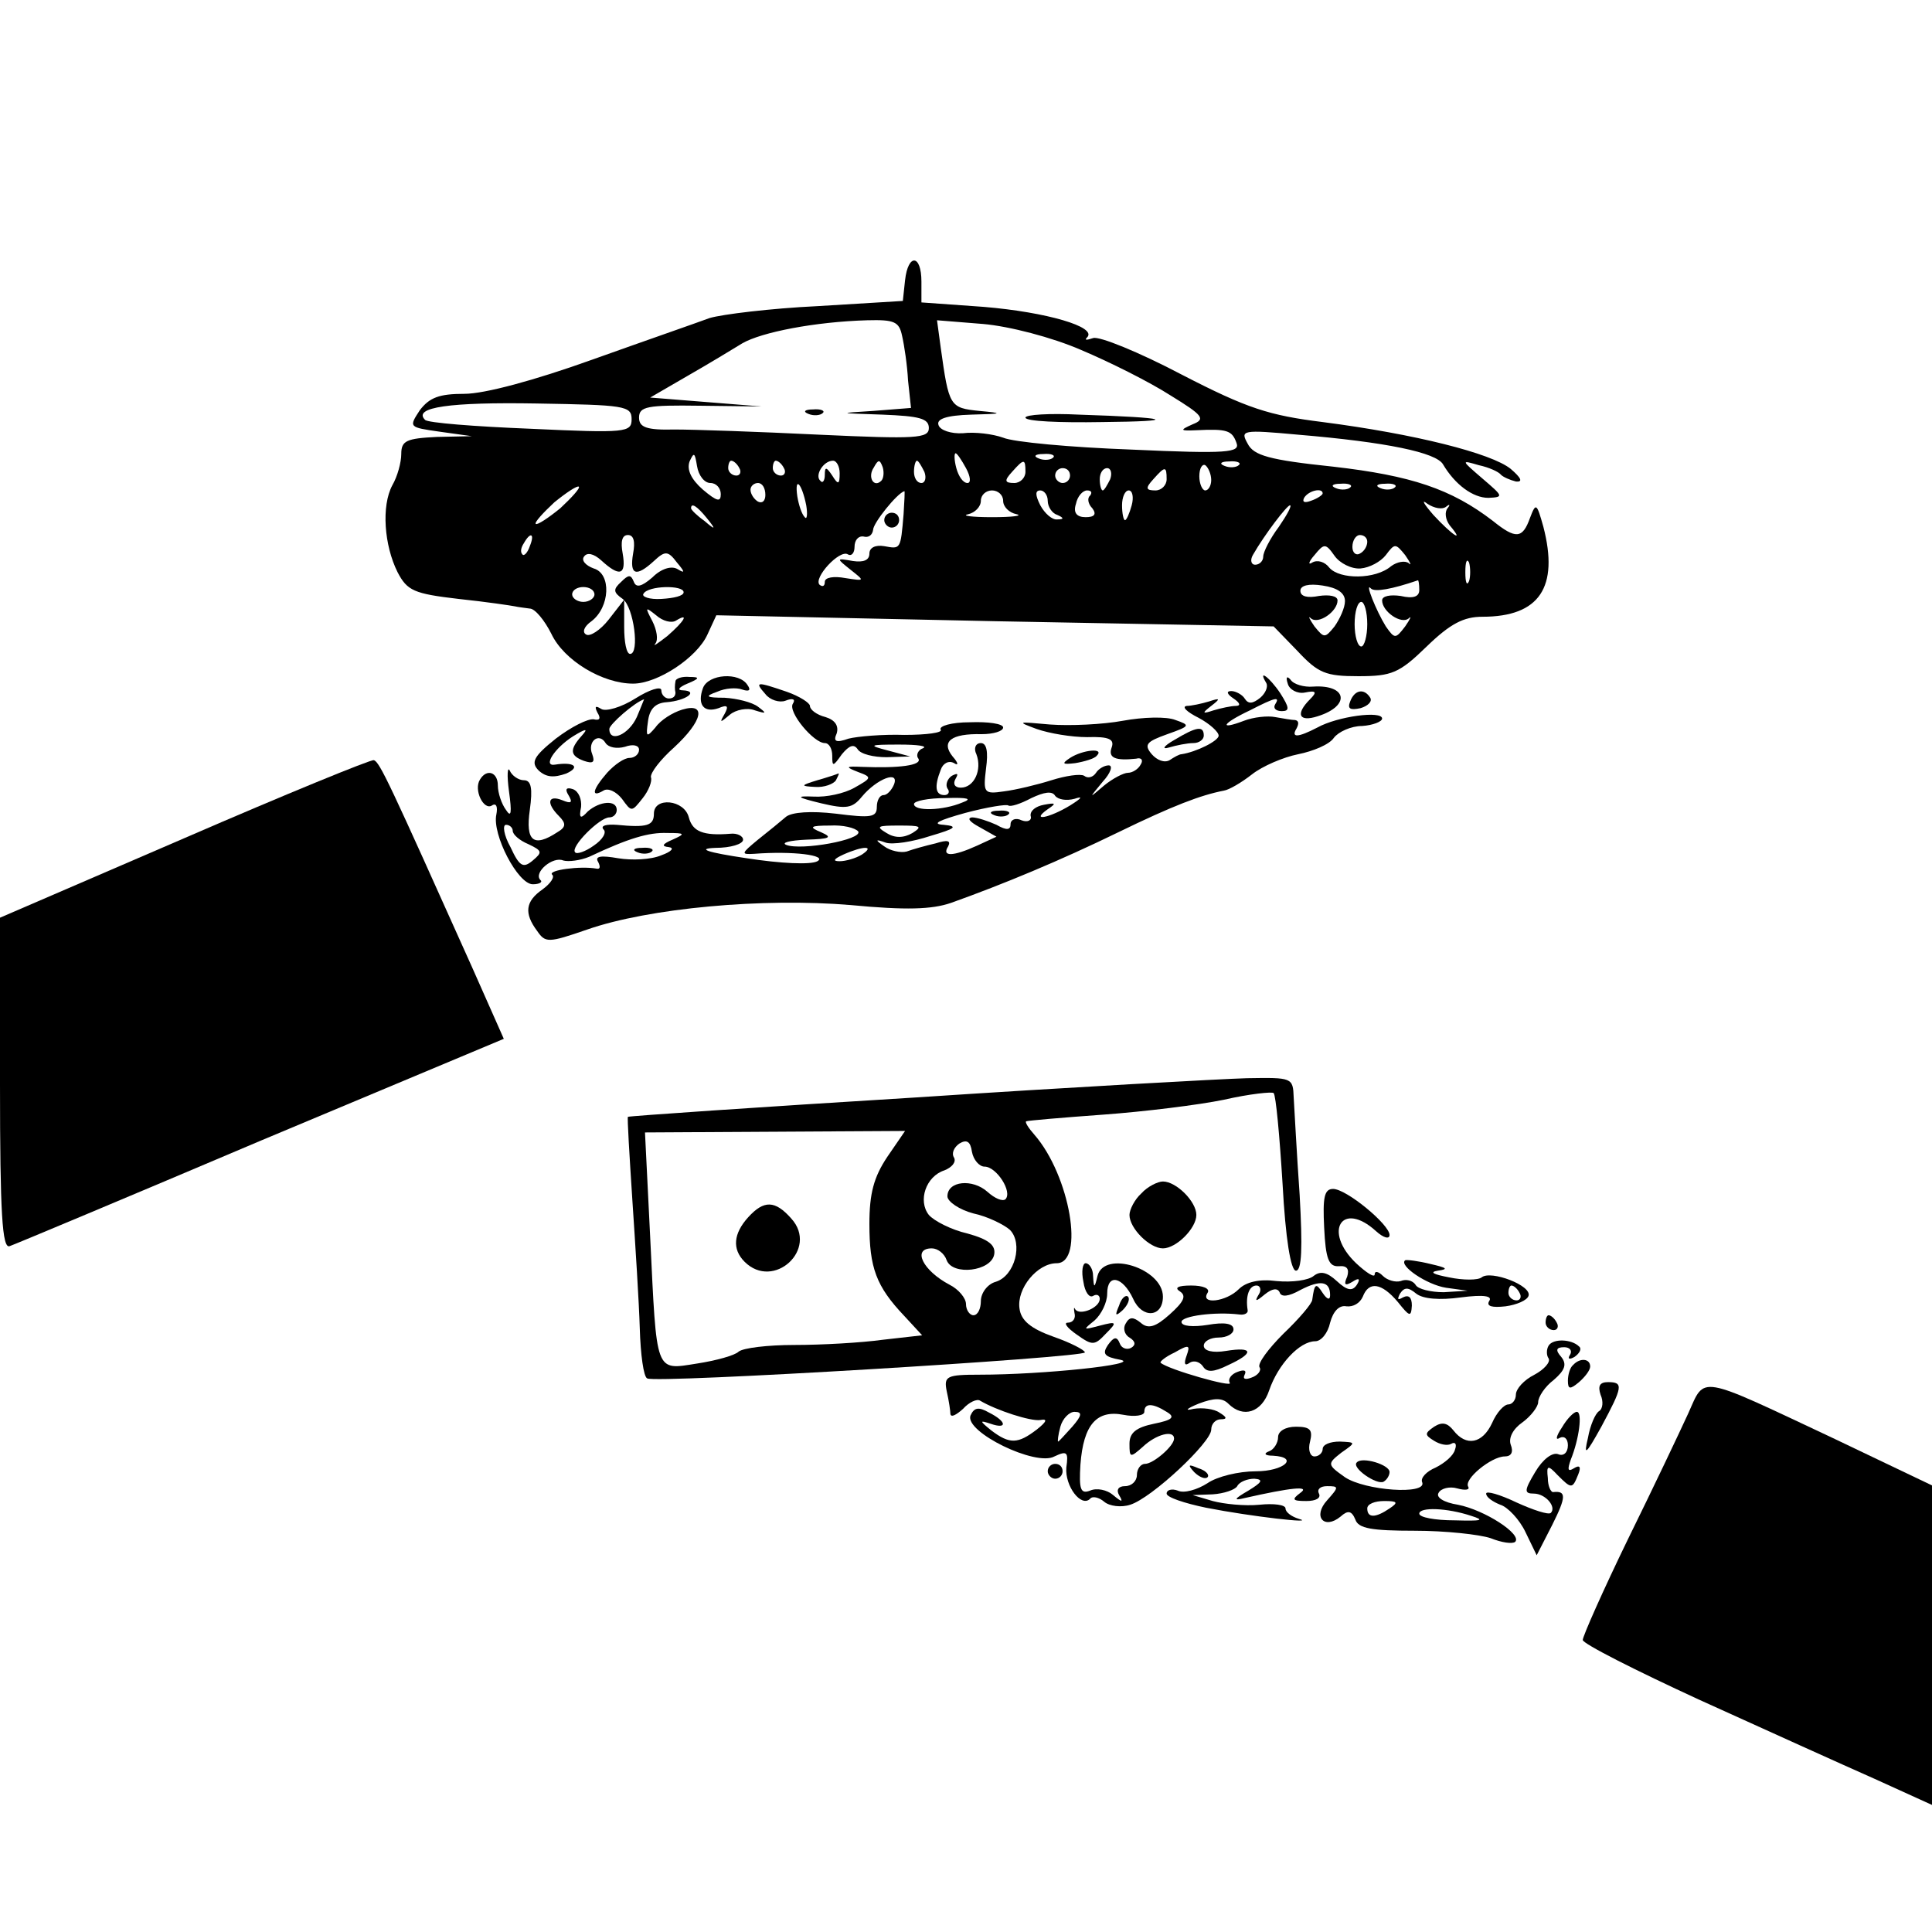 <?xml version="1.0" standalone="no"?>
<!DOCTYPE svg PUBLIC "-//W3C//DTD SVG 20010904//EN"
 "http://www.w3.org/TR/2001/REC-SVG-20010904/DTD/svg10.dtd">
<svg version="1.0" xmlns="http://www.w3.org/2000/svg"
 width="260pt" height="260pt" viewBox="0 0 260 260"
 preserveAspectRatio="xMidYMid meet">
<g transform="translate(0,260) scale(0.1,-0.1)"
fill="#000000" stroke="none">
<path d="M1218 2223 l-3 -28 -115 -7 c-63 -3 -128 -11 -145 -16 -16 -6 -88
-31 -158 -56 -78 -28 -145 -46 -172 -46 -34 0 -47 -5 -60 -22 -15 -23 -15 -23
27 -29 l43 -6 -47 -1 c-41 -2 -48 -5 -48 -23 0 -11 -5 -30 -12 -42 -15 -28
-11 -81 7 -117 13 -25 22 -29 82 -36 38 -4 71 -9 76 -10 4 -1 13 -2 20 -3 7 0
20 -16 29 -34 17 -36 69 -67 110 -67 33 0 86 35 100 66 l12 26 375 -8 375 -7
32 -33 c28 -30 38 -34 82 -34 45 0 55 4 92 40 32 31 50 40 75 40 77 0 103 40
82 121 -9 32 -10 33 -18 12 -10 -28 -19 -29 -50 -4 -56 43 -110 61 -215 73
-86 9 -107 15 -115 31 -10 18 -8 19 68 12 119 -10 186 -24 195 -40 16 -27 40
-45 61 -45 21 1 20 2 -8 26 -29 25 -29 25 -5 18 14 -3 27 -9 30 -13 3 -3 12
-7 20 -9 10 -1 7 5 -7 17 -26 21 -129 47 -253 63 -72 9 -101 18 -190 64 -57
30 -111 52 -119 49 -9 -3 -12 -3 -8 1 14 14 -55 34 -139 41 l-84 6 0 28 c0 37
-18 38 -22 2z m-4 -75 c3 -13 7 -40 8 -60 l4 -37 -51 -4 c-48 -3 -48 -3 13 -5
49 -2 62 -5 62 -18 0 -14 -17 -15 -147 -9 -82 4 -169 7 -195 7 -38 -1 -48 3
-48 16 0 15 11 17 82 16 l83 -1 -75 6 -75 6 50 29 c28 16 61 36 74 44 26 15
98 29 168 31 37 1 43 -2 47 -21z m241 -19 c38 -16 92 -43 120 -61 44 -27 48
-32 30 -39 -18 -8 -17 -9 5 -8 41 2 48 0 54 -17 5 -13 -11 -15 -142 -9 -81 3
-158 10 -172 16 -14 5 -38 8 -54 6 -16 -1 -31 4 -33 11 -3 8 10 13 44 14 43 1
44 2 11 5 -40 4 -41 6 -52 85 l-5 37 62 -5 c35 -3 93 -18 132 -35z m-605 -93
c0 -18 -7 -19 -136 -13 -75 3 -139 8 -142 12 -17 17 34 24 150 22 118 -2 128
-3 128 -21z m106 -86 c8 0 14 -7 14 -15 0 -11 -5 -10 -24 6 -16 14 -22 27 -18
38 6 13 7 12 10 -6 2 -13 10 -23 18 -23z m344 20 c6 -11 7 -20 2 -20 -6 0 -12
9 -15 20 -3 11 -3 20 -1 20 2 0 8 -9 14 -20z m117 14 c-3 -3 -12 -4 -19 -1 -8
3 -5 6 6 6 11 1 17 -2 13 -5z m-422 -14 c3 -5 1 -10 -4 -10 -6 0 -11 5 -11 10
0 6 2 10 4 10 3 0 8 -4 11 -10z m60 0 c3 -5 1 -10 -4 -10 -6 0 -11 5 -11 10 0
6 2 10 4 10 3 0 8 -4 11 -10z m75 -7 c0 -15 -2 -16 -10 -3 -8 12 -10 12 -10 1
0 -8 -3 -12 -6 -8 -8 7 4 27 17 27 5 0 9 -8 9 -17z m56 -10 c-10 -10 -19 5
-10 18 6 11 8 11 12 0 2 -7 1 -15 -2 -18z m58 12 c3 -8 1 -15 -4 -15 -6 0 -10
7 -10 15 0 8 2 15 4 15 2 0 6 -7 10 -15z m136 0 c0 -8 -7 -15 -15 -15 -13 0
-14 3 -3 15 16 18 18 18 18 0z m250 -11 c0 -8 -4 -14 -8 -14 -4 0 -8 9 -8 19
0 11 4 17 8 15 4 -3 8 -12 8 -20z m37 20 c-3 -3 -12 -4 -19 -1 -8 3 -5 6 6 6
11 1 17 -2 13 -5z m-227 -14 c0 -5 -4 -10 -10 -10 -5 0 -10 5 -10 10 0 6 5 10
10 10 6 0 10 -4 10 -10z m54 -5 c-4 -8 -8 -15 -10 -15 -2 0 -4 7 -4 15 0 8 4
15 10 15 5 0 7 -7 4 -15z m76 0 c0 -8 -7 -15 -15 -15 -13 0 -14 3 -3 15 16 18
18 18 18 0z m-816 -39 c-16 -13 -31 -23 -33 -21 -2 2 10 15 25 29 16 13 31 23
33 21 2 -2 -10 -15 -25 -29z m276 18 c0 -8 -4 -12 -10 -9 -5 3 -10 10 -10 16
0 5 5 9 10 9 6 0 10 -7 10 -16z m55 -14 c2 -12 1 -20 -2 -16 -4 4 -8 16 -10
28 -4 28 6 18 12 -12z m732 24 c-3 -3 -12 -4 -19 -1 -8 3 -5 6 6 6 11 1 17 -2
13 -5z m60 0 c-3 -3 -12 -4 -19 -1 -8 3 -5 6 6 6 11 1 17 -2 13 -5z m-661 -36
c-4 -48 -4 -47 -26 -43 -12 2 -20 -2 -20 -10 0 -9 -8 -12 -22 -10 -23 4 -23 4
-3 -12 19 -15 19 -15 -7 -11 -16 3 -28 1 -28 -5 0 -6 -3 -7 -7 -4 -9 9 27 48
38 41 5 -3 9 2 9 10 0 9 5 15 12 14 7 -2 12 2 13 9 0 9 32 49 42 52 1 1 0 -14
-1 -31z m134 18 c0 -8 8 -16 18 -18 9 -2 -5 -4 -33 -4 -27 0 -42 2 -32 4 9 2
17 10 17 18 0 8 7 14 15 14 8 0 15 -6 15 -14z m60 0 c0 -8 6 -17 13 -19 9 -4
9 -6 0 -6 -7 -1 -17 8 -23 19 -7 14 -7 20 0 20 5 0 10 -6 10 -14z m57 7 c-4
-3 -3 -11 3 -17 6 -8 3 -12 -9 -12 -12 0 -17 6 -13 18 2 10 9 18 15 18 6 0 7
-3 4 -7z m56 -13 c-3 -11 -7 -20 -9 -20 -2 0 -4 9 -4 20 0 11 4 20 9 20 5 0 7
-9 4 -20z m257 16 c0 -2 -7 -7 -16 -10 -8 -3 -12 -2 -9 4 6 10 25 14 25 6z
m166 -18 c5 4 6 3 2 -2 -4 -5 -3 -15 3 -23 21 -25 3 -13 -22 14 -13 15 -17 22
-8 15 9 -6 20 -8 25 -4z m-995 -15 c13 -16 12 -17 -3 -4 -10 7 -18 15 -18 17
0 8 8 3 21 -13z m770 -12 c-12 -16 -21 -34 -21 -40 0 -6 -5 -11 -11 -11 -5 0
-7 6 -3 13 16 28 46 67 50 67 3 0 -4 -13 -15 -29z m-1008 -26 c-3 -9 -8 -14
-10 -11 -3 3 -2 9 2 15 9 16 15 13 8 -4z m139 -10 c-5 -29 4 -32 28 -10 15 14
19 14 31 -2 11 -13 11 -15 1 -9 -8 5 -22 1 -34 -11 -15 -13 -22 -14 -25 -6 -4
10 -7 10 -17 0 -11 -10 -11 -14 2 -23 15 -11 23 -74 10 -74 -5 0 -8 16 -8 36
l0 37 -21 -27 c-11 -14 -25 -23 -30 -20 -6 3 -3 11 7 18 25 19 27 64 3 71 -11
4 -17 11 -13 16 4 6 13 4 23 -5 25 -23 34 -20 29 9 -3 16 -1 25 7 25 8 0 10
-9 7 -25z m988 16 c0 -6 -4 -13 -10 -16 -5 -3 -10 1 -10 9 0 9 5 16 10 16 6 0
10 -4 10 -9z m-9 -36 c12 1 27 9 34 18 12 16 13 16 26 0 7 -10 9 -15 5 -11 -5
4 -16 2 -24 -4 -21 -18 -69 -18 -83 -2 -6 8 -16 11 -23 7 -6 -4 -5 1 3 10 13
16 15 16 27 -1 7 -10 23 -18 35 -17z m146 -17 c-3 -7 -5 -2 -5 12 0 14 2 19 5
13 2 -7 2 -19 0 -25z m-167 -27 c0 -9 -7 -24 -14 -34 -13 -16 -14 -16 -27 0
-7 10 -9 15 -5 11 10 -9 36 9 36 24 0 6 -11 8 -25 6 -15 -3 -25 -1 -25 7 0 7
11 10 30 7 20 -3 30 -10 30 -21z m100 15 c0 -9 -8 -12 -25 -8 -14 2 -25 0 -25
-6 0 -15 26 -33 36 -24 4 4 2 -1 -5 -11 -13 -17 -14 -17 -26 0 -13 21 -29 61
-20 51 5 -5 28 -1 63 11 1 1 2 -5 2 -13z m-1110 -6 c0 -5 -7 -10 -15 -10 -8 0
-15 5 -15 10 0 6 7 10 15 10 8 0 15 -4 15 -10z m120 3 c0 -5 -13 -8 -30 -9
-16 -1 -27 3 -24 7 6 11 54 12 54 2z m920 -43 c0 -16 -4 -30 -8 -30 -5 0 -9
14 -9 30 0 17 4 30 9 30 4 0 8 -13 8 -30z m-930 5 c18 11 11 -1 -12 -21 -13
-10 -20 -15 -16 -10 4 5 2 18 -4 30 -10 19 -10 20 5 8 9 -8 21 -11 27 -7z"/>
<path d="M1088 2043 c7 -3 16 -2 19 1 4 3 -2 6 -13 5 -11 0 -14 -3 -6 -6z"/>
<path d="M1380 2038 c0 -5 46 -7 103 -6 106 1 94 6 -31 10 -39 2 -72 0 -72 -4z"/>
<path d="M1190 1900 c0 -5 5 -10 10 -10 6 0 10 5 10 10 0 6 -4 10 -10 10 -5 0
-10 -4 -10 -10z"/>
<path d="M909 1683 c-1 -5 -1 -11 0 -15 0 -5 -3 -8 -9 -8 -5 0 -10 5 -10 11 0
6 -16 1 -35 -11 -19 -12 -40 -18 -46 -14 -8 5 -9 3 -5 -5 5 -8 3 -11 -5 -9 -8
1 -30 -10 -51 -26 -30 -24 -34 -32 -23 -43 10 -9 20 -10 37 -4 20 9 10 16 -15
12 -17 -3 -1 22 24 38 18 11 21 11 12 1 -17 -19 -16 -27 3 -34 12 -4 15 -2 11
9 -7 17 9 30 18 15 4 -6 15 -8 26 -5 11 4 19 2 19 -4 0 -6 -6 -11 -13 -11 -7
0 -20 -9 -30 -20 -20 -23 -22 -34 -5 -24 6 4 17 -1 25 -11 13 -18 13 -18 28 1
8 10 13 23 11 28 -1 6 13 24 31 40 39 36 44 61 11 51 -13 -4 -29 -14 -36 -24
-12 -14 -13 -13 -10 8 2 17 10 25 25 26 26 2 44 15 22 16 -8 0 -6 4 6 9 17 7
17 9 3 9 -10 1 -19 -2 -19 -6z m-52 -48 c-11 -24 -37 -35 -37 -16 0 6 34 36
47 40 0 1 -4 -10 -10 -24z"/>
<path d="M946 1674 c-8 -22 1 -34 21 -27 12 5 14 3 8 -8 -7 -12 -6 -12 7 -1 8
7 24 10 34 6 16 -5 16 -4 4 5 -8 6 -28 11 -45 12 -25 0 -27 2 -10 8 11 5 26 6
34 3 9 -3 12 -1 7 6 -11 18 -53 15 -60 -4z"/>
<path d="M1704 1681 c3 -5 -1 -14 -8 -20 -10 -8 -16 -9 -21 -1 -3 5 -12 10
-18 10 -7 0 -6 -4 3 -10 9 -6 10 -10 3 -10 -6 0 -20 -3 -30 -6 -15 -5 -16 -4
-3 6 13 10 12 11 -3 6 -10 -3 -24 -6 -30 -6 -7 -1 0 -8 16 -16 15 -8 27 -19
27 -24 0 -7 -30 -22 -50 -25 -3 0 -10 -4 -16 -8 -7 -4 -17 0 -24 8 -11 13 -7
17 21 27 31 11 31 12 11 19 -12 5 -44 4 -71 -1 -27 -5 -71 -7 -98 -5 -44 4
-45 4 -18 -6 17 -6 47 -11 68 -11 30 1 37 -3 33 -14 -5 -14 5 -18 33 -15 7 2
10 -2 6 -8 -3 -6 -11 -11 -17 -11 -6 0 -21 -8 -32 -17 -21 -18 -21 -18 -2 5
11 12 14 22 8 22 -6 0 -14 -5 -17 -10 -4 -6 -11 -8 -16 -4 -5 3 -25 0 -44 -6
-19 -6 -48 -13 -64 -15 -27 -4 -28 -2 -24 31 3 22 1 34 -7 34 -7 0 -10 -7 -6
-15 8 -21 -3 -45 -21 -45 -8 0 -11 5 -7 12 4 7 3 8 -5 4 -6 -4 -9 -12 -6 -17
4 -5 1 -9 -4 -9 -12 0 -14 11 -5 34 3 9 11 13 18 9 6 -4 6 0 -2 9 -16 20 -2
31 39 30 16 0 29 4 29 9 0 5 -20 8 -45 7 -24 0 -42 -5 -39 -10 3 -4 -19 -7
-49 -7 -29 1 -63 -2 -75 -5 -17 -6 -21 -4 -16 7 3 10 -2 18 -15 22 -12 3 -21
10 -21 15 0 4 -14 13 -31 19 -41 14 -44 14 -29 -3 6 -8 19 -12 27 -9 10 4 14
2 10 -4 -7 -11 28 -53 43 -53 6 0 10 -8 10 -17 0 -15 1 -15 13 2 10 12 16 14
21 7 4 -7 22 -11 39 -11 l32 1 -30 8 c-27 7 -26 8 15 8 25 0 39 -2 32 -5 -6
-2 -10 -9 -6 -14 5 -9 -26 -13 -76 -11 -22 1 -23 0 -5 -7 19 -7 18 -8 -5 -21
-14 -8 -38 -13 -55 -12 -25 1 -23 -1 10 -9 34 -8 42 -7 55 9 20 24 51 36 43
16 -3 -7 -9 -14 -14 -14 -5 0 -9 -7 -9 -16 0 -14 -8 -15 -55 -9 -34 4 -59 2
-67 -4 -7 -6 -24 -20 -38 -31 -23 -19 -23 -20 -5 -19 52 4 99 -2 85 -10 -9 -5
-50 -3 -95 4 -54 8 -68 13 -42 14 20 0 37 5 37 11 0 5 -8 9 -17 8 -37 -3 -51
3 -56 22 -6 24 -47 28 -47 5 0 -16 -9 -19 -50 -15 -14 1 -22 -1 -18 -6 5 -4
-1 -14 -13 -22 -11 -8 -23 -12 -25 -9 -7 7 33 47 46 47 6 0 10 5 10 10 0 14
-23 12 -39 -2 -10 -11 -12 -9 -9 6 1 10 -3 21 -11 24 -9 3 -11 0 -6 -8 6 -10
4 -12 -8 -7 -20 8 -22 -4 -5 -21 10 -10 10 -15 -2 -22 -32 -21 -43 -12 -37 30
4 29 2 40 -8 40 -7 0 -16 6 -19 13 -3 6 -4 -6 -1 -28 4 -29 3 -36 -4 -25 -6 8
-11 23 -11 33 0 18 -15 23 -24 8 -9 -14 5 -42 16 -35 6 4 8 -2 6 -12 -6 -27
29 -94 49 -94 9 0 14 3 10 6 -9 10 17 32 31 26 7 -2 23 0 35 5 53 25 80 33
105 32 24 0 25 -1 7 -9 -14 -6 -15 -9 -5 -10 8 -1 4 -6 -10 -11 -14 -6 -40 -7
-58 -4 -23 4 -32 3 -27 -5 3 -6 3 -10 -2 -9 -22 4 -66 -2 -60 -8 4 -3 -2 -12
-13 -20 -23 -16 -25 -32 -7 -56 11 -16 15 -16 67 2 83 29 237 43 355 33 74 -7
109 -6 135 3 70 25 147 57 225 95 74 36 111 50 142 56 7 1 24 11 38 22 14 11
42 23 62 27 20 4 42 13 48 22 6 8 23 16 38 16 15 1 27 6 27 10 0 11 -60 3 -87
-12 -27 -14 -36 -14 -28 -1 3 6 3 10 -2 11 -4 0 -16 2 -27 4 -10 2 -29 0 -42
-5 -34 -13 -30 -4 8 14 35 18 41 19 34 8 -3 -5 1 -9 9 -9 11 0 10 5 -2 24 -14
21 -31 34 -19 14z m-258 -156 c12 4 10 1 -6 -9 -28 -17 -54 -22 -30 -5 12 8
11 9 -5 6 -11 -2 -19 -8 -18 -15 2 -6 -4 -9 -12 -6 -8 4 -15 1 -15 -5 0 -8 -5
-9 -19 -1 -11 5 -26 10 -33 10 -7 -1 -3 -6 10 -13 l23 -13 -26 -12 c-33 -15
-48 -15 -39 -1 4 8 -1 9 -17 4 -13 -3 -31 -8 -39 -11 -8 -2 -22 1 -30 7 -13 9
-12 10 2 5 9 -3 36 1 60 9 34 10 38 13 18 15 -17 1 -7 6 29 16 30 8 56 12 58
10 3 -2 16 2 31 10 17 8 28 10 32 3 4 -5 15 -7 26 -4z m-151 -5 c-26 -11 -65
-12 -65 -2 0 4 19 8 43 8 30 1 36 -1 22 -6z m-605 -38 c0 -5 9 -13 21 -18 19
-9 19 -11 6 -22 -13 -11 -18 -8 -30 18 -9 16 -11 30 -6 30 5 0 9 -4 9 -8z
m465 -1 c6 -11 -77 -26 -97 -18 -7 3 5 6 27 7 32 1 36 3 20 10 -17 7 -15 9 12
9 17 1 34 -3 38 -8z m73 -2 c-12 -7 -24 -7 -35 0 -15 9 -12 10 17 10 29 0 32
-1 18 -10z m-68 -29 c-8 -5 -22 -9 -30 -9 -10 0 -8 3 5 9 27 12 43 12 25 0z"/>
<path d="M1338 1503 c7 -3 16 -2 19 1 4 3 -2 6 -13 5 -11 0 -14 -3 -6 -6z"/>
<path d="M1733 1680 c2 -8 13 -14 23 -12 15 3 17 1 7 -9 -20 -20 -15 -31 10
-23 45 14 40 43 -6 40 -12 -1 -26 3 -30 9 -5 6 -7 4 -4 -5z"/>
<path d="M1817 1656 c-4 -10 0 -12 14 -9 10 3 16 9 13 14 -8 13 -21 11 -27 -5z"/>
<path d="M1580 1604 c-14 -8 -17 -13 -7 -10 10 3 25 6 33 6 8 0 14 5 14 10 0
14 -10 12 -40 -6z"/>
<path d="M1440 1580 c-12 -8 -10 -9 7 -7 12 2 26 6 29 10 11 11 -19 8 -36 -3z"/>
<path d="M248 1472 l-248 -107 0 -224 c0 -174 3 -222 13 -218 6 2 159 66 338
142 l327 137 -43 97 c-110 245 -124 276 -132 278 -4 1 -119 -46 -255 -105z"/>
<path d="M1100 1550 c-23 -7 -23 -8 -3 -9 12 -1 25 4 28 9 3 6 5 10 3 9 -2 -1
-14 -5 -28 -9z"/>
<path d="M858 1453 c7 -3 16 -2 19 1 4 3 -2 6 -13 5 -11 0 -14 -3 -6 -6z"/>
<path d="M1231 1123 c-212 -13 -386 -25 -386 -26 -1 -1 2 -51 6 -112 4 -60 9
-138 10 -173 1 -34 5 -65 10 -67 10 -7 589 28 589 35 0 3 -19 13 -42 21 -31
11 -44 22 -46 38 -4 27 24 61 50 61 38 0 18 118 -30 173 -8 9 -13 17 -11 18 2
1 49 5 104 9 55 4 128 13 162 20 35 8 65 11 67 9 3 -3 8 -57 12 -122 4 -74 11
-117 18 -117 8 0 9 31 5 102 -4 57 -7 115 -8 131 -1 27 -2 27 -63 26 -35 -1
-236 -12 -447 -26z m-37 -80 c-18 -27 -24 -49 -24 -90 0 -59 9 -84 47 -124
l24 -26 -53 -6 c-29 -4 -82 -7 -119 -7 -36 0 -69 -4 -75 -9 -5 -5 -30 -12 -56
-16 -57 -9 -54 -15 -63 170 l-7 141 175 1 175 1 -24 -35z m131 -13 c16 0 38
-34 28 -44 -4 -3 -14 1 -24 10 -20 18 -54 15 -54 -6 0 -7 16 -18 35 -23 19 -4
41 -15 49 -22 18 -18 7 -62 -19 -70 -11 -3 -20 -15 -20 -26 0 -10 -4 -19 -10
-19 -5 0 -10 7 -10 15 0 8 -10 20 -22 26 -36 19 -51 49 -24 49 8 0 17 -7 20
-16 8 -21 60 -15 64 8 2 12 -7 20 -36 28 -22 5 -45 17 -52 25 -15 19 -4 52 21
60 10 4 16 11 13 17 -4 6 0 14 7 19 10 6 15 3 17 -11 2 -11 10 -20 17 -20z"/>
<path d="M1007 962 c-20 -22 -22 -43 -5 -60 39 -39 100 17 63 58 -22 25 -37
25 -58 2z"/>
<path d="M1536 994 c-9 -8 -16 -22 -16 -29 0 -18 27 -45 45 -45 18 0 45 27 45
45 0 18 -27 45 -45 45 -7 0 -21 -7 -29 -16z"/>
<path d="M1782 948 c2 -42 6 -53 20 -52 11 1 14 -4 11 -14 -5 -11 -3 -13 7 -7
9 6 11 4 6 -4 -6 -9 -13 -8 -27 5 -13 12 -22 14 -31 7 -7 -6 -29 -9 -50 -7
-23 3 -41 -1 -51 -11 -17 -17 -52 -21 -42 -5 4 6 -6 10 -22 10 -18 0 -23 -3
-15 -8 9 -6 5 -14 -14 -31 -19 -17 -29 -20 -39 -11 -10 8 -15 8 -20 -1 -4 -6
-2 -15 5 -19 8 -5 9 -10 2 -14 -6 -3 -13 0 -15 6 -4 10 -8 9 -16 -2 -8 -12 -5
-16 17 -20 28 -6 -104 -20 -190 -20 -44 0 -48 -2 -44 -22 3 -13 5 -27 5 -31 1
-5 8 -1 17 7 8 9 19 14 23 11 22 -13 68 -28 81 -26 10 2 9 -2 -5 -13 -25 -19
-36 -20 -61 -1 -16 13 -16 14 -1 9 23 -8 22 3 -2 15 -14 8 -20 7 -25 -4 -8
-22 88 -69 113 -55 17 8 19 6 16 -15 -2 -25 20 -54 32 -42 3 4 12 2 19 -4 7
-6 23 -8 35 -4 29 9 109 84 109 101 0 8 6 14 13 14 9 0 8 3 -2 9 -7 5 -23 7
-35 5 -12 -3 -10 0 7 7 21 8 32 8 40 0 20 -20 45 -12 55 18 12 35 41 66 62 66
8 0 17 11 20 25 4 15 12 24 22 22 9 -1 18 4 22 13 8 21 25 19 47 -7 16 -20 18
-21 19 -5 0 11 -4 15 -12 11 -7 -4 -8 -3 -4 5 6 9 11 9 22 0 9 -7 31 -9 60 -5
31 4 43 2 38 -5 -4 -7 4 -9 22 -7 15 2 29 8 31 14 5 14 -51 35 -63 25 -5 -4
-25 -4 -44 0 -21 4 -27 7 -15 9 15 2 12 4 -10 9 -16 4 -32 6 -34 5 -9 -7 29
-33 55 -37 l29 -4 -32 -2 c-17 0 -35 4 -38 10 -4 6 -13 8 -20 5 -7 -2 -18 1
-24 7 -6 6 -11 7 -11 2 0 -5 -11 2 -25 15 -45 43 -19 85 27 43 10 -9 18 -11
18 -5 0 14 -58 62 -76 62 -12 0 -14 -12 -12 -52z m8 -91 c0 -7 -4 -6 -10 3 -9
14 -11 13 -14 -9 0 -5 -18 -26 -39 -46 -20 -20 -35 -40 -32 -45 3 -4 -2 -11
-11 -14 -8 -3 -12 -2 -9 4 3 6 -1 7 -9 4 -9 -3 -14 -10 -11 -15 5 -7 -83 18
-93 27 -2 1 6 8 19 14 19 11 21 10 16 -4 -4 -11 -3 -15 4 -10 6 4 14 1 18 -5
5 -8 14 -8 34 2 35 16 34 25 -3 19 -18 -3 -30 0 -30 7 0 6 9 11 20 11 11 0 20
5 20 11 0 8 -12 10 -35 6 -19 -3 -35 -2 -35 4 0 8 45 14 78 10 7 -1 12 2 11 6
-3 19 2 33 12 33 5 0 7 -6 3 -12 -6 -10 -4 -10 8 0 10 8 17 9 20 3 2 -7 12 -6
28 3 27 14 40 12 40 -7z m255 3 c3 -5 1 -10 -4 -10 -6 0 -11 5 -11 10 0 6 2
10 4 10 3 0 8 -4 11 -10z m-475 -160 c12 -7 8 -11 -17 -16 -24 -5 -33 -12 -33
-27 0 -19 1 -19 18 -4 18 17 42 23 42 11 0 -10 -28 -34 -39 -34 -6 0 -11 -7
-11 -15 0 -8 -7 -15 -16 -15 -9 0 -12 -5 -8 -12 6 -10 4 -10 -8 0 -8 7 -22 10
-31 6 -13 -5 -15 2 -13 35 4 54 22 74 58 67 15 -3 28 -1 28 4 0 12 11 12 30 0z
m-127 -20 c-10 -11 -18 -20 -19 -20 -1 0 0 9 3 20 3 11 12 20 19 20 11 0 10
-5 -3 -20z"/>
<path d="M1458 875 c2 -14 8 -22 13 -19 5 3 9 1 9 -4 0 -12 -27 -23 -33 -14
-2 4 -2 1 -1 -5 2 -7 -2 -13 -9 -13 -6 0 -1 -7 12 -16 21 -15 24 -15 39 1 16
16 15 17 -8 11 -23 -6 -23 -6 -7 7 9 8 17 24 17 36 0 28 21 23 35 -7 12 -27
40 -25 40 3 0 38 -79 63 -88 28 -4 -17 -5 -17 -6 0 0 9 -5 17 -10 17 -4 0 -6
-11 -3 -25z"/>
<path d="M1506 843 c-6 -14 -5 -15 5 -6 7 7 10 15 7 18 -3 3 -9 -2 -12 -12z"/>
<path d="M2080 820 c0 -5 5 -10 11 -10 5 0 7 5 4 10 -3 6 -8 10 -11 10 -2 0
-4 -4 -4 -10z"/>
<path d="M2084 789 c-3 -5 -3 -13 0 -17 3 -5 -6 -15 -19 -22 -14 -7 -25 -19
-25 -27 0 -7 -5 -13 -10 -13 -6 0 -16 -11 -22 -25 -13 -28 -35 -32 -52 -10 -8
10 -15 12 -26 5 -13 -9 -13 -11 0 -19 8 -5 18 -7 23 -4 5 3 8 0 5 -8 -2 -8
-14 -18 -26 -24 -12 -5 -21 -14 -18 -20 6 -17 -77 -11 -104 7 -24 17 -24 18
-5 33 20 14 20 14 -2 15 -13 0 -23 -4 -23 -10 0 -5 -5 -10 -11 -10 -6 0 -9 9
-6 20 4 16 0 20 -19 20 -14 0 -24 -6 -24 -14 0 -8 -6 -17 -12 -19 -8 -3 -6 -6
5 -6 36 -2 15 -21 -23 -21 -23 0 -52 -7 -65 -16 -14 -9 -32 -14 -40 -10 -8 3
-15 1 -15 -4 0 -5 24 -13 53 -19 61 -12 150 -22 125 -15 -10 3 -18 9 -18 14 0
5 -16 7 -35 5 -20 -2 -48 1 -63 5 l-27 8 27 1 c15 1 30 6 33 11 3 6 14 10 23
10 13 -1 10 -5 -8 -16 -19 -11 -21 -14 -5 -10 62 14 89 17 75 7 -12 -9 -11
-11 8 -11 13 0 20 4 17 10 -3 6 2 10 11 10 16 0 16 -1 0 -19 -20 -22 -4 -40
18 -22 10 9 15 8 20 -4 4 -12 22 -15 80 -15 41 0 87 -5 102 -10 15 -6 29 -8
33 -5 10 10 -41 43 -77 50 -19 3 -30 10 -26 16 3 6 15 9 25 6 11 -3 17 -2 15
2 -7 10 31 41 49 41 9 0 12 6 8 16 -3 9 3 21 16 30 11 8 21 21 21 27 0 7 9 21
21 30 15 13 18 21 10 31 -8 9 -7 13 4 13 8 0 11 -5 8 -10 -4 -6 -1 -7 6 -3 7
5 10 11 6 14 -10 10 -35 11 -41 1z m-214 -219 c-19 -13 -30 -13 -30 0 0 6 10
10 23 10 18 0 19 -2 7 -10z m110 -10 c19 -6 14 -7 -22 -6 -27 0 -48 4 -48 9 0
9 37 8 70 -3z"/>
<path d="M2117 763 c-4 -3 -7 -13 -7 -21 0 -12 3 -12 15 -2 8 7 15 16 15 21 0
11 -14 12 -23 2z"/>
<path d="M2154 723 c4 -9 3 -19 -2 -22 -5 -3 -12 -19 -15 -36 -6 -25 -3 -23
18 15 29 54 30 60 9 60 -11 0 -14 -5 -10 -17z"/>
<path d="M2272 698 c-11 -24 -47 -100 -81 -169 -34 -70 -61 -131 -61 -136 0
-5 71 -41 158 -81 86 -39 192 -87 235 -106 l77 -35 0 215 0 215 -134 64 c-183
86 -171 84 -194 33z"/>
<path d="M2102 679 c-8 -12 -9 -18 -3 -14 6 3 11 -1 11 -10 0 -10 -6 -15 -13
-12 -8 3 -21 -7 -31 -24 -15 -25 -15 -29 -2 -29 16 0 31 -18 23 -26 -3 -3 -24
4 -46 14 -23 11 -41 16 -41 12 0 -5 9 -11 19 -15 10 -3 26 -20 34 -37 l15 -31
21 41 c19 38 19 46 1 44 -3 0 -7 8 -7 19 -2 17 0 18 13 4 19 -19 20 -19 28 1
4 10 2 13 -6 8 -8 -5 -9 -2 -4 12 11 27 16 64 8 64 -4 0 -13 -9 -20 -21z"/>
<path d="M1826 632 c-8 -7 27 -31 36 -26 5 3 8 9 8 13 0 10 -37 21 -44 13z"/>
<path d="M1410 620 c0 -5 5 -10 10 -10 6 0 10 5 10 10 0 6 -4 10 -10 10 -5 0
-10 -4 -10 -10z"/>
<path d="M1607 619 c7 -7 15 -10 18 -7 3 3 -2 9 -12 12 -14 6 -15 5 -6 -5z"/>
</g>
</svg>
